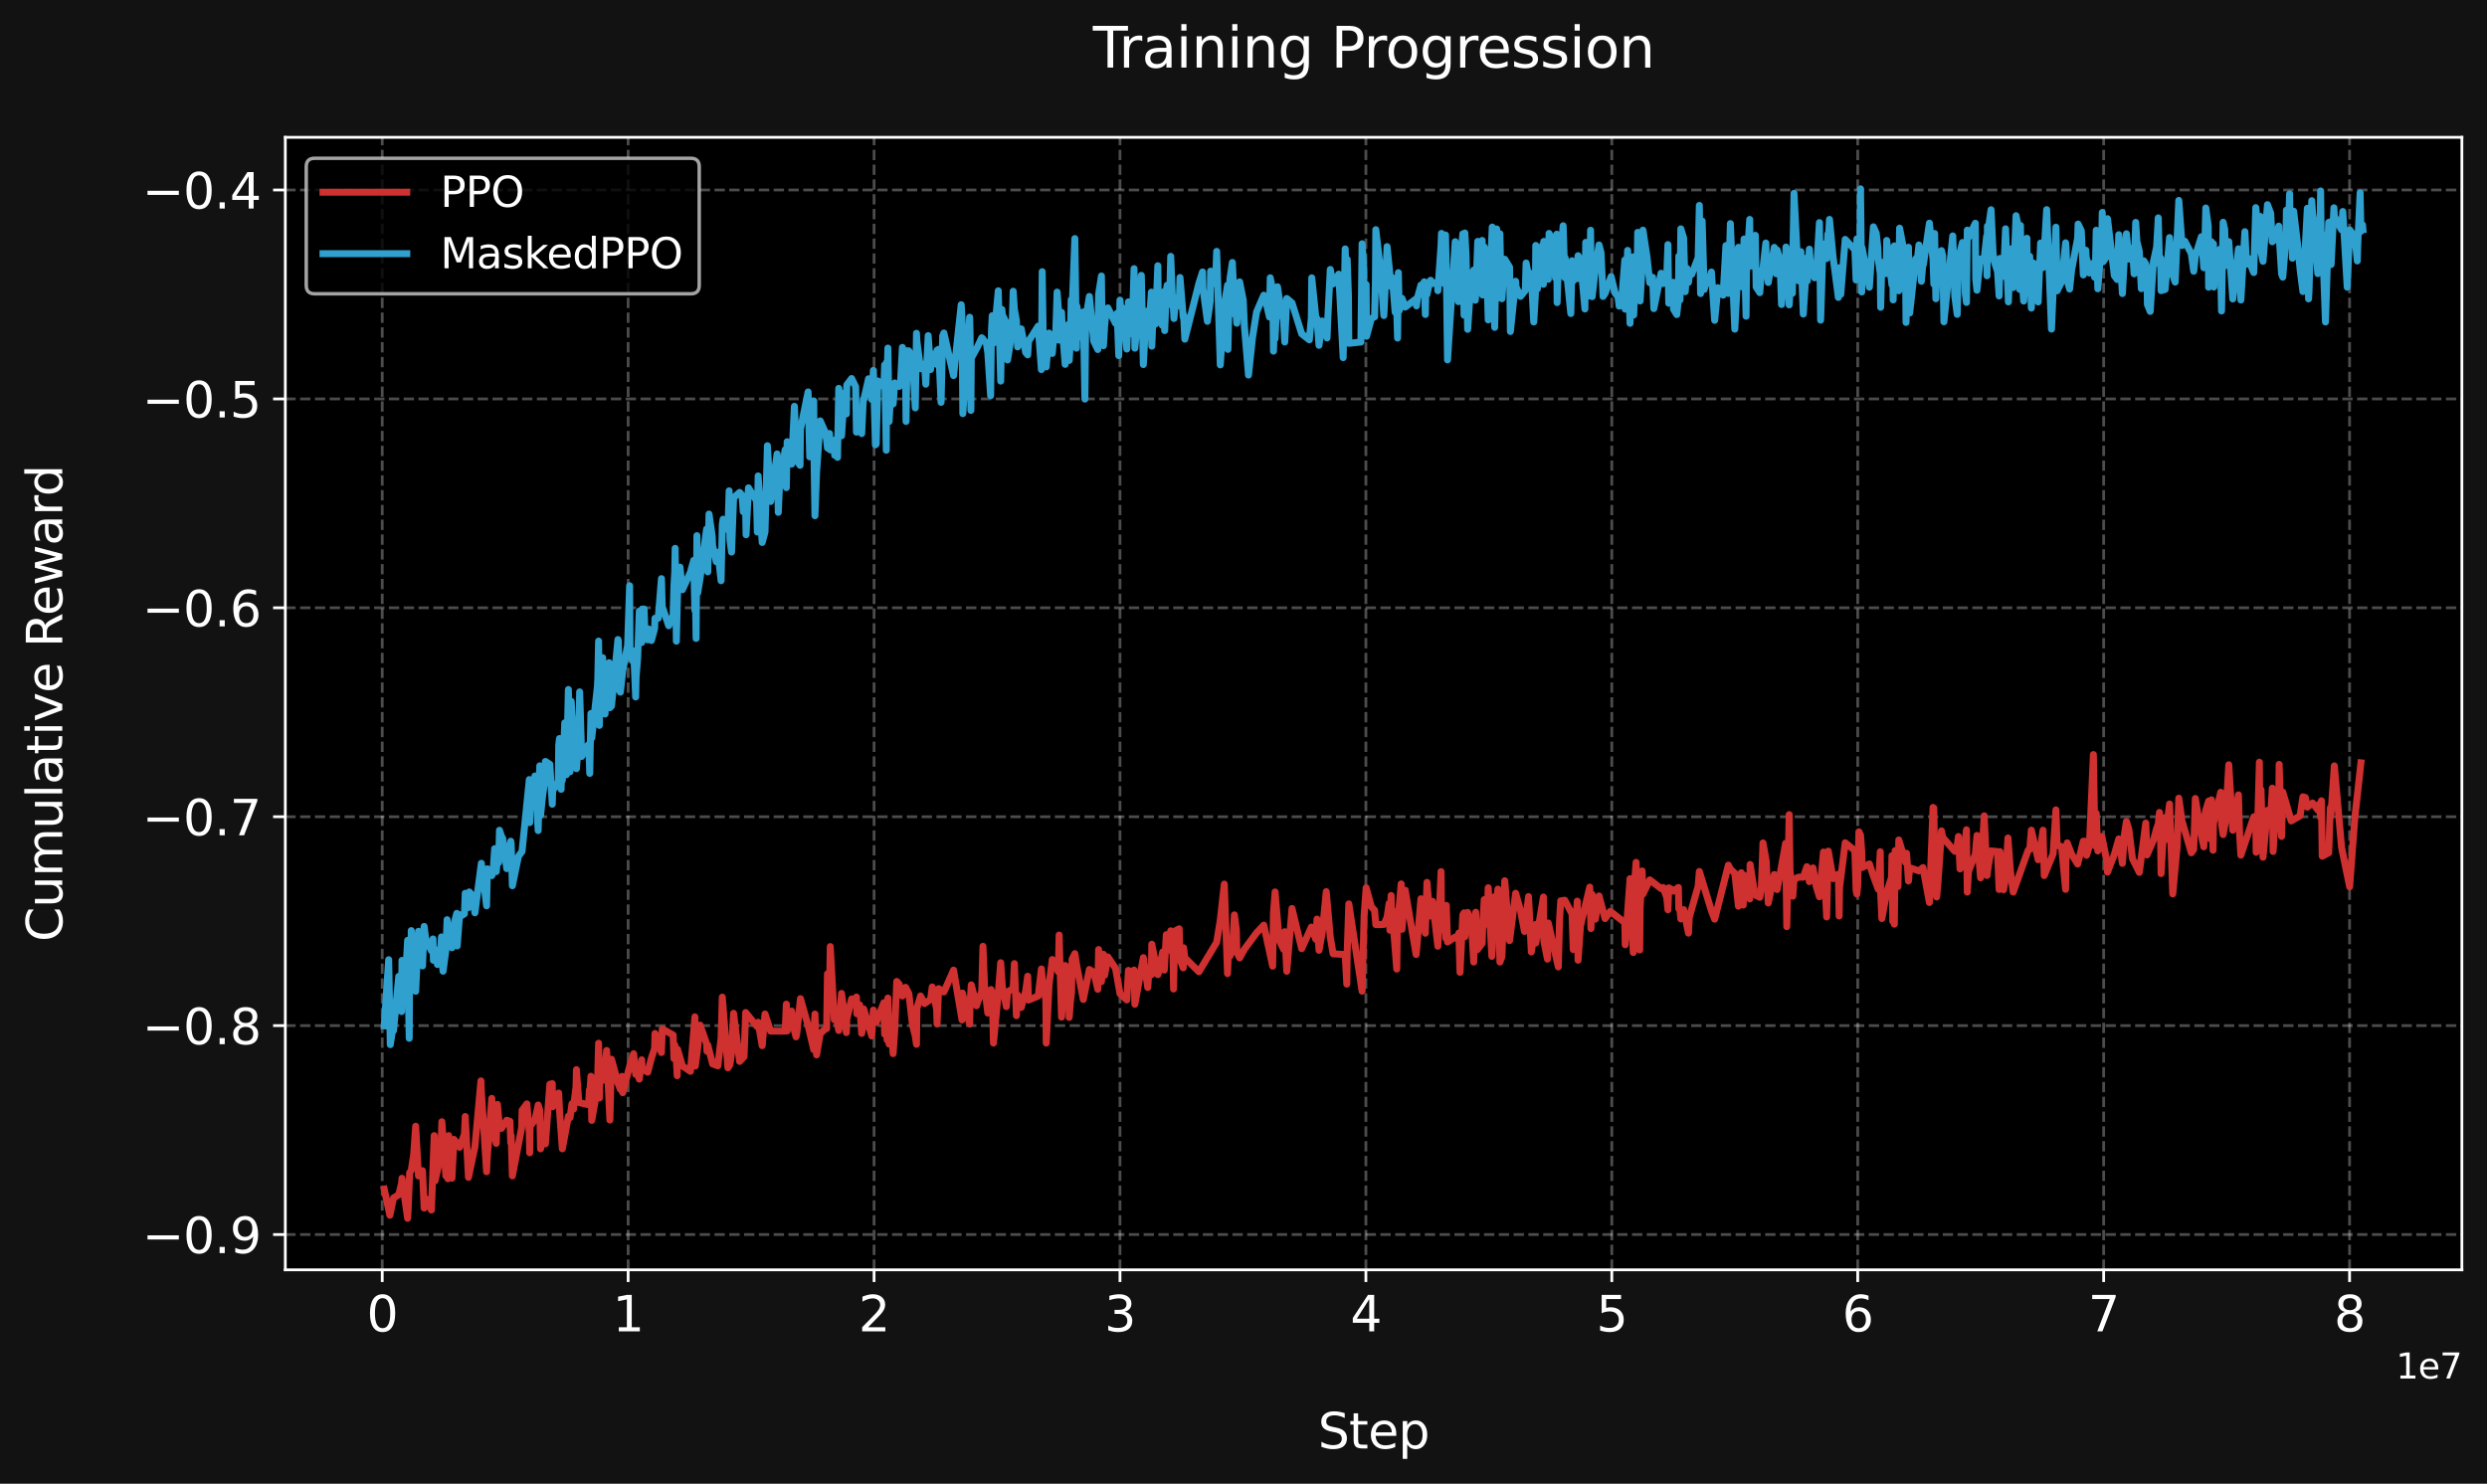 <?xml version="1.0" encoding="utf-8" standalone="no"?>
<!DOCTYPE svg PUBLIC "-//W3C//DTD SVG 1.1//EN"
  "http://www.w3.org/Graphics/SVG/1.1/DTD/svg11.dtd">
<svg xmlns:xlink="http://www.w3.org/1999/xlink" width="712.555pt" height="425.176pt" viewBox="0 0 712.555 425.176" xmlns="http://www.w3.org/2000/svg" version="1.1">
 <defs>
  <style type="text/css">*{stroke-linejoin: round; stroke-linecap: butt}</style>
 </defs>
 <g id="figure_1">
  <g id="patch_1">
   <path d="M 0 425.176 
L 712.555 425.176 
L 712.555 0 
L 0 0 
z
" style="fill: #121212"/>
  </g>
  <g id="axes_1">
   <g id="patch_2">
    <path d="M 81.745 363.877 
L 705.355 363.877 
L 705.355 39.358 
L 81.745 39.358 
z
"/>
   </g>
   <g id="matplotlib.axis_1">
    <g id="xtick_1">
     <g id="line2d_1">
      <path d="M 109.514 363.877 
L 109.514 39.358 
" clip-path="url(#p733b1da262)" style="fill: none; stroke-dasharray: 2.96,1.28; stroke-dashoffset: 0; stroke: #ffffff; stroke-opacity: 0.3; stroke-width: 0.8"/>
     </g>
     <g id="line2d_2">
      <defs>
       <path id="m0c2c83a81d" d="M 0 0 
L 0 3.5 
" style="stroke: #ffffff; stroke-width: 0.8"/>
      </defs>
      <g>
       <use xlink:href="#m0c2c83a81d" x="109.514" y="363.877" style="fill: #ffffff; stroke: #ffffff; stroke-width: 0.8"/>
      </g>
     </g>
     <g id="text_1">
      <!-- 0 -->
      <g style="fill: #ffffff" transform="translate(105.06 381.515) scale(0.14 -0.14)">
       <defs>
        <path id="DejaVuSans-30" d="M 2034 4250 
Q 1547 4250 1301 3770 
Q 1056 3291 1056 2328 
Q 1056 1369 1301 889 
Q 1547 409 2034 409 
Q 2525 409 2770 889 
Q 3016 1369 3016 2328 
Q 3016 3291 2770 3770 
Q 2525 4250 2034 4250 
z
M 2034 4750 
Q 2819 4750 3233 4129 
Q 3647 3509 3647 2328 
Q 3647 1150 3233 529 
Q 2819 -91 2034 -91 
Q 1250 -91 836 529 
Q 422 1150 422 2328 
Q 422 3509 836 4129 
Q 1250 4750 2034 4750 
z
" transform="scale(0.016)"/>
       </defs>
       <use xlink:href="#DejaVuSans-30"/>
      </g>
     </g>
    </g>
    <g id="xtick_2">
     <g id="line2d_3">
      <path d="M 179.972 363.877 
L 179.972 39.358 
" clip-path="url(#p733b1da262)" style="fill: none; stroke-dasharray: 2.96,1.28; stroke-dashoffset: 0; stroke: #ffffff; stroke-opacity: 0.3; stroke-width: 0.8"/>
     </g>
     <g id="line2d_4">
      <g>
       <use xlink:href="#m0c2c83a81d" x="179.972" y="363.877" style="fill: #ffffff; stroke: #ffffff; stroke-width: 0.8"/>
      </g>
     </g>
     <g id="text_2">
      <!-- 1 -->
      <g style="fill: #ffffff" transform="translate(175.518 381.515) scale(0.14 -0.14)">
       <defs>
        <path id="DejaVuSans-31" d="M 794 531 
L 1825 531 
L 1825 4091 
L 703 3866 
L 703 4441 
L 1819 4666 
L 2450 4666 
L 2450 531 
L 3481 531 
L 3481 0 
L 794 0 
L 794 531 
z
" transform="scale(0.016)"/>
       </defs>
       <use xlink:href="#DejaVuSans-31"/>
      </g>
     </g>
    </g>
    <g id="xtick_3">
     <g id="line2d_5">
      <path d="M 250.43 363.877 
L 250.43 39.358 
" clip-path="url(#p733b1da262)" style="fill: none; stroke-dasharray: 2.96,1.28; stroke-dashoffset: 0; stroke: #ffffff; stroke-opacity: 0.3; stroke-width: 0.8"/>
     </g>
     <g id="line2d_6">
      <g>
       <use xlink:href="#m0c2c83a81d" x="250.43" y="363.877" style="fill: #ffffff; stroke: #ffffff; stroke-width: 0.8"/>
      </g>
     </g>
     <g id="text_3">
      <!-- 2 -->
      <g style="fill: #ffffff" transform="translate(245.976 381.515) scale(0.14 -0.14)">
       <defs>
        <path id="DejaVuSans-32" d="M 1228 531 
L 3431 531 
L 3431 0 
L 469 0 
L 469 531 
Q 828 903 1448 1529 
Q 2069 2156 2228 2338 
Q 2531 2678 2651 2914 
Q 2772 3150 2772 3378 
Q 2772 3750 2511 3984 
Q 2250 4219 1831 4219 
Q 1534 4219 1204 4116 
Q 875 4013 500 3803 
L 500 4441 
Q 881 4594 1212 4672 
Q 1544 4750 1819 4750 
Q 2544 4750 2975 4387 
Q 3406 4025 3406 3419 
Q 3406 3131 3298 2873 
Q 3191 2616 2906 2266 
Q 2828 2175 2409 1742 
Q 1991 1309 1228 531 
z
" transform="scale(0.016)"/>
       </defs>
       <use xlink:href="#DejaVuSans-32"/>
      </g>
     </g>
    </g>
    <g id="xtick_4">
     <g id="line2d_7">
      <path d="M 320.888 363.877 
L 320.888 39.358 
" clip-path="url(#p733b1da262)" style="fill: none; stroke-dasharray: 2.96,1.28; stroke-dashoffset: 0; stroke: #ffffff; stroke-opacity: 0.3; stroke-width: 0.8"/>
     </g>
     <g id="line2d_8">
      <g>
       <use xlink:href="#m0c2c83a81d" x="320.888" y="363.877" style="fill: #ffffff; stroke: #ffffff; stroke-width: 0.8"/>
      </g>
     </g>
     <g id="text_4">
      <!-- 3 -->
      <g style="fill: #ffffff" transform="translate(316.434 381.515) scale(0.14 -0.14)">
       <defs>
        <path id="DejaVuSans-33" d="M 2597 2516 
Q 3050 2419 3304 2112 
Q 3559 1806 3559 1356 
Q 3559 666 3084 287 
Q 2609 -91 1734 -91 
Q 1441 -91 1130 -33 
Q 819 25 488 141 
L 488 750 
Q 750 597 1062 519 
Q 1375 441 1716 441 
Q 2309 441 2620 675 
Q 2931 909 2931 1356 
Q 2931 1769 2642 2001 
Q 2353 2234 1838 2234 
L 1294 2234 
L 1294 2753 
L 1863 2753 
Q 2328 2753 2575 2939 
Q 2822 3125 2822 3475 
Q 2822 3834 2567 4026 
Q 2313 4219 1838 4219 
Q 1578 4219 1281 4162 
Q 984 4106 628 3988 
L 628 4550 
Q 988 4650 1302 4700 
Q 1616 4750 1894 4750 
Q 2613 4750 3031 4423 
Q 3450 4097 3450 3541 
Q 3450 3153 3228 2886 
Q 3006 2619 2597 2516 
z
" transform="scale(0.016)"/>
       </defs>
       <use xlink:href="#DejaVuSans-33"/>
      </g>
     </g>
    </g>
    <g id="xtick_5">
     <g id="line2d_9">
      <path d="M 391.346 363.877 
L 391.346 39.358 
" clip-path="url(#p733b1da262)" style="fill: none; stroke-dasharray: 2.96,1.28; stroke-dashoffset: 0; stroke: #ffffff; stroke-opacity: 0.3; stroke-width: 0.8"/>
     </g>
     <g id="line2d_10">
      <g>
       <use xlink:href="#m0c2c83a81d" x="391.346" y="363.877" style="fill: #ffffff; stroke: #ffffff; stroke-width: 0.8"/>
      </g>
     </g>
     <g id="text_5">
      <!-- 4 -->
      <g style="fill: #ffffff" transform="translate(386.892 381.515) scale(0.14 -0.14)">
       <defs>
        <path id="DejaVuSans-34" d="M 2419 4116 
L 825 1625 
L 2419 1625 
L 2419 4116 
z
M 2253 4666 
L 3047 4666 
L 3047 1625 
L 3713 1625 
L 3713 1100 
L 3047 1100 
L 3047 0 
L 2419 0 
L 2419 1100 
L 313 1100 
L 313 1709 
L 2253 4666 
z
" transform="scale(0.016)"/>
       </defs>
       <use xlink:href="#DejaVuSans-34"/>
      </g>
     </g>
    </g>
    <g id="xtick_6">
     <g id="line2d_11">
      <path d="M 461.804 363.877 
L 461.804 39.358 
" clip-path="url(#p733b1da262)" style="fill: none; stroke-dasharray: 2.96,1.28; stroke-dashoffset: 0; stroke: #ffffff; stroke-opacity: 0.3; stroke-width: 0.8"/>
     </g>
     <g id="line2d_12">
      <g>
       <use xlink:href="#m0c2c83a81d" x="461.804" y="363.877" style="fill: #ffffff; stroke: #ffffff; stroke-width: 0.8"/>
      </g>
     </g>
     <g id="text_6">
      <!-- 5 -->
      <g style="fill: #ffffff" transform="translate(457.35 381.515) scale(0.14 -0.14)">
       <defs>
        <path id="DejaVuSans-35" d="M 691 4666 
L 3169 4666 
L 3169 4134 
L 1269 4134 
L 1269 2991 
Q 1406 3038 1543 3061 
Q 1681 3084 1819 3084 
Q 2600 3084 3056 2656 
Q 3513 2228 3513 1497 
Q 3513 744 3044 326 
Q 2575 -91 1722 -91 
Q 1428 -91 1123 -41 
Q 819 9 494 109 
L 494 744 
Q 775 591 1075 516 
Q 1375 441 1709 441 
Q 2250 441 2565 725 
Q 2881 1009 2881 1497 
Q 2881 1984 2565 2268 
Q 2250 2553 1709 2553 
Q 1456 2553 1204 2497 
Q 953 2441 691 2322 
L 691 4666 
z
" transform="scale(0.016)"/>
       </defs>
       <use xlink:href="#DejaVuSans-35"/>
      </g>
     </g>
    </g>
    <g id="xtick_7">
     <g id="line2d_13">
      <path d="M 532.262 363.877 
L 532.262 39.358 
" clip-path="url(#p733b1da262)" style="fill: none; stroke-dasharray: 2.96,1.28; stroke-dashoffset: 0; stroke: #ffffff; stroke-opacity: 0.3; stroke-width: 0.8"/>
     </g>
     <g id="line2d_14">
      <g>
       <use xlink:href="#m0c2c83a81d" x="532.262" y="363.877" style="fill: #ffffff; stroke: #ffffff; stroke-width: 0.8"/>
      </g>
     </g>
     <g id="text_7">
      <!-- 6 -->
      <g style="fill: #ffffff" transform="translate(527.808 381.515) scale(0.14 -0.14)">
       <defs>
        <path id="DejaVuSans-36" d="M 2113 2584 
Q 1688 2584 1439 2293 
Q 1191 2003 1191 1497 
Q 1191 994 1439 701 
Q 1688 409 2113 409 
Q 2538 409 2786 701 
Q 3034 994 3034 1497 
Q 3034 2003 2786 2293 
Q 2538 2584 2113 2584 
z
M 3366 4563 
L 3366 3988 
Q 3128 4100 2886 4159 
Q 2644 4219 2406 4219 
Q 1781 4219 1451 3797 
Q 1122 3375 1075 2522 
Q 1259 2794 1537 2939 
Q 1816 3084 2150 3084 
Q 2853 3084 3261 2657 
Q 3669 2231 3669 1497 
Q 3669 778 3244 343 
Q 2819 -91 2113 -91 
Q 1303 -91 875 529 
Q 447 1150 447 2328 
Q 447 3434 972 4092 
Q 1497 4750 2381 4750 
Q 2619 4750 2861 4703 
Q 3103 4656 3366 4563 
z
" transform="scale(0.016)"/>
       </defs>
       <use xlink:href="#DejaVuSans-36"/>
      </g>
     </g>
    </g>
    <g id="xtick_8">
     <g id="line2d_15">
      <path d="M 602.72 363.877 
L 602.72 39.358 
" clip-path="url(#p733b1da262)" style="fill: none; stroke-dasharray: 2.96,1.28; stroke-dashoffset: 0; stroke: #ffffff; stroke-opacity: 0.3; stroke-width: 0.8"/>
     </g>
     <g id="line2d_16">
      <g>
       <use xlink:href="#m0c2c83a81d" x="602.72" y="363.877" style="fill: #ffffff; stroke: #ffffff; stroke-width: 0.8"/>
      </g>
     </g>
     <g id="text_8">
      <!-- 7 -->
      <g style="fill: #ffffff" transform="translate(598.267 381.515) scale(0.14 -0.14)">
       <defs>
        <path id="DejaVuSans-37" d="M 525 4666 
L 3525 4666 
L 3525 4397 
L 1831 0 
L 1172 0 
L 2766 4134 
L 525 4134 
L 525 4666 
z
" transform="scale(0.016)"/>
       </defs>
       <use xlink:href="#DejaVuSans-37"/>
      </g>
     </g>
    </g>
    <g id="xtick_9">
     <g id="line2d_17">
      <path d="M 673.178 363.877 
L 673.178 39.358 
" clip-path="url(#p733b1da262)" style="fill: none; stroke-dasharray: 2.96,1.28; stroke-dashoffset: 0; stroke: #ffffff; stroke-opacity: 0.3; stroke-width: 0.8"/>
     </g>
     <g id="line2d_18">
      <g>
       <use xlink:href="#m0c2c83a81d" x="673.178" y="363.877" style="fill: #ffffff; stroke: #ffffff; stroke-width: 0.8"/>
      </g>
     </g>
     <g id="text_9">
      <!-- 8 -->
      <g style="fill: #ffffff" transform="translate(668.725 381.515) scale(0.14 -0.14)">
       <defs>
        <path id="DejaVuSans-38" d="M 2034 2216 
Q 1584 2216 1326 1975 
Q 1069 1734 1069 1313 
Q 1069 891 1326 650 
Q 1584 409 2034 409 
Q 2484 409 2743 651 
Q 3003 894 3003 1313 
Q 3003 1734 2745 1975 
Q 2488 2216 2034 2216 
z
M 1403 2484 
Q 997 2584 770 2862 
Q 544 3141 544 3541 
Q 544 4100 942 4425 
Q 1341 4750 2034 4750 
Q 2731 4750 3128 4425 
Q 3525 4100 3525 3541 
Q 3525 3141 3298 2862 
Q 3072 2584 2669 2484 
Q 3125 2378 3379 2068 
Q 3634 1759 3634 1313 
Q 3634 634 3220 271 
Q 2806 -91 2034 -91 
Q 1263 -91 848 271 
Q 434 634 434 1313 
Q 434 1759 690 2068 
Q 947 2378 1403 2484 
z
M 1172 3481 
Q 1172 3119 1398 2916 
Q 1625 2713 2034 2713 
Q 2441 2713 2670 2916 
Q 2900 3119 2900 3481 
Q 2900 3844 2670 4047 
Q 2441 4250 2034 4250 
Q 1625 4250 1398 4047 
Q 1172 3844 1172 3481 
z
" transform="scale(0.016)"/>
       </defs>
       <use xlink:href="#DejaVuSans-38"/>
      </g>
     </g>
    </g>
    <g id="text_10">
     <!-- Step -->
     <g style="fill: #ffffff" transform="translate(377.611 415.065) scale(0.14 -0.14)">
      <defs>
       <path id="DejaVuSans-53" d="M 3425 4513 
L 3425 3897 
Q 3066 4069 2747 4153 
Q 2428 4238 2131 4238 
Q 1616 4238 1336 4038 
Q 1056 3838 1056 3469 
Q 1056 3159 1242 3001 
Q 1428 2844 1947 2747 
L 2328 2669 
Q 3034 2534 3370 2195 
Q 3706 1856 3706 1288 
Q 3706 609 3251 259 
Q 2797 -91 1919 -91 
Q 1588 -91 1214 -16 
Q 841 59 441 206 
L 441 856 
Q 825 641 1194 531 
Q 1563 422 1919 422 
Q 2459 422 2753 634 
Q 3047 847 3047 1241 
Q 3047 1584 2836 1778 
Q 2625 1972 2144 2069 
L 1759 2144 
Q 1053 2284 737 2584 
Q 422 2884 422 3419 
Q 422 4038 858 4394 
Q 1294 4750 2059 4750 
Q 2388 4750 2728 4690 
Q 3069 4631 3425 4513 
z
" transform="scale(0.016)"/>
       <path id="DejaVuSans-74" d="M 1172 4494 
L 1172 3500 
L 2356 3500 
L 2356 3053 
L 1172 3053 
L 1172 1153 
Q 1172 725 1289 603 
Q 1406 481 1766 481 
L 2356 481 
L 2356 0 
L 1766 0 
Q 1100 0 847 248 
Q 594 497 594 1153 
L 594 3053 
L 172 3053 
L 172 3500 
L 594 3500 
L 594 4494 
L 1172 4494 
z
" transform="scale(0.016)"/>
       <path id="DejaVuSans-65" d="M 3597 1894 
L 3597 1613 
L 953 1613 
Q 991 1019 1311 708 
Q 1631 397 2203 397 
Q 2534 397 2845 478 
Q 3156 559 3463 722 
L 3463 178 
Q 3153 47 2828 -22 
Q 2503 -91 2169 -91 
Q 1331 -91 842 396 
Q 353 884 353 1716 
Q 353 2575 817 3079 
Q 1281 3584 2069 3584 
Q 2775 3584 3186 3129 
Q 3597 2675 3597 1894 
z
M 3022 2063 
Q 3016 2534 2758 2815 
Q 2500 3097 2075 3097 
Q 1594 3097 1305 2825 
Q 1016 2553 972 2059 
L 3022 2063 
z
" transform="scale(0.016)"/>
       <path id="DejaVuSans-70" d="M 1159 525 
L 1159 -1331 
L 581 -1331 
L 581 3500 
L 1159 3500 
L 1159 2969 
Q 1341 3281 1617 3432 
Q 1894 3584 2278 3584 
Q 2916 3584 3314 3078 
Q 3713 2572 3713 1747 
Q 3713 922 3314 415 
Q 2916 -91 2278 -91 
Q 1894 -91 1617 61 
Q 1341 213 1159 525 
z
M 3116 1747 
Q 3116 2381 2855 2742 
Q 2594 3103 2138 3103 
Q 1681 3103 1420 2742 
Q 1159 2381 1159 1747 
Q 1159 1113 1420 752 
Q 1681 391 2138 391 
Q 2594 391 2855 752 
Q 3116 1113 3116 1747 
z
" transform="scale(0.016)"/>
      </defs>
      <use xlink:href="#DejaVuSans-53"/>
      <use xlink:href="#DejaVuSans-74" transform="translate(63.477 0)"/>
      <use xlink:href="#DejaVuSans-65" transform="translate(102.686 0)"/>
      <use xlink:href="#DejaVuSans-70" transform="translate(164.209 0)"/>
     </g>
    </g>
    <g id="text_11">
     <!-- 1e7 -->
     <g style="fill: #ffffff" transform="translate(686.477 395.025) scale(0.1 -0.1)">
      <use xlink:href="#DejaVuSans-31"/>
      <use xlink:href="#DejaVuSans-65" transform="translate(63.623 0)"/>
      <use xlink:href="#DejaVuSans-37" transform="translate(125.146 0)"/>
     </g>
    </g>
   </g>
   <g id="matplotlib.axis_2">
    <g id="ytick_1">
     <g id="line2d_19">
      <path d="M 81.745 353.769 
L 705.355 353.769 
" clip-path="url(#p733b1da262)" style="fill: none; stroke-dasharray: 2.96,1.28; stroke-dashoffset: 0; stroke: #ffffff; stroke-opacity: 0.3; stroke-width: 0.8"/>
     </g>
     <g id="line2d_20">
      <defs>
       <path id="mef07807193" d="M 0 0 
L -3.5 0 
" style="stroke: #ffffff; stroke-width: 0.8"/>
      </defs>
      <g>
       <use xlink:href="#mef07807193" x="81.745" y="353.769" style="fill: #ffffff; stroke: #ffffff; stroke-width: 0.8"/>
      </g>
     </g>
     <g id="text_12">
      <!-- −0.9 -->
      <g style="fill: #ffffff" transform="translate(40.749 359.088) scale(0.14 -0.14)">
       <defs>
        <path id="DejaVuSans-2212" d="M 678 2272 
L 4684 2272 
L 4684 1741 
L 678 1741 
L 678 2272 
z
" transform="scale(0.016)"/>
        <path id="DejaVuSans-2e" d="M 684 794 
L 1344 794 
L 1344 0 
L 684 0 
L 684 794 
z
" transform="scale(0.016)"/>
        <path id="DejaVuSans-39" d="M 703 97 
L 703 672 
Q 941 559 1184 500 
Q 1428 441 1663 441 
Q 2288 441 2617 861 
Q 2947 1281 2994 2138 
Q 2813 1869 2534 1725 
Q 2256 1581 1919 1581 
Q 1219 1581 811 2004 
Q 403 2428 403 3163 
Q 403 3881 828 4315 
Q 1253 4750 1959 4750 
Q 2769 4750 3195 4129 
Q 3622 3509 3622 2328 
Q 3622 1225 3098 567 
Q 2575 -91 1691 -91 
Q 1453 -91 1209 -44 
Q 966 3 703 97 
z
M 1959 2075 
Q 2384 2075 2632 2365 
Q 2881 2656 2881 3163 
Q 2881 3666 2632 3958 
Q 2384 4250 1959 4250 
Q 1534 4250 1286 3958 
Q 1038 3666 1038 3163 
Q 1038 2656 1286 2365 
Q 1534 2075 1959 2075 
z
" transform="scale(0.016)"/>
       </defs>
       <use xlink:href="#DejaVuSans-2212"/>
       <use xlink:href="#DejaVuSans-30" transform="translate(83.789 0)"/>
       <use xlink:href="#DejaVuSans-2e" transform="translate(147.412 0)"/>
       <use xlink:href="#DejaVuSans-39" transform="translate(179.199 0)"/>
      </g>
     </g>
    </g>
    <g id="ytick_2">
     <g id="line2d_21">
      <path d="M 81.745 293.903 
L 705.355 293.903 
" clip-path="url(#p733b1da262)" style="fill: none; stroke-dasharray: 2.96,1.28; stroke-dashoffset: 0; stroke: #ffffff; stroke-opacity: 0.3; stroke-width: 0.8"/>
     </g>
     <g id="line2d_22">
      <g>
       <use xlink:href="#mef07807193" x="81.745" y="293.903" style="fill: #ffffff; stroke: #ffffff; stroke-width: 0.8"/>
      </g>
     </g>
     <g id="text_13">
      <!-- −0.8 -->
      <g style="fill: #ffffff" transform="translate(40.749 299.222) scale(0.14 -0.14)">
       <use xlink:href="#DejaVuSans-2212"/>
       <use xlink:href="#DejaVuSans-30" transform="translate(83.789 0)"/>
       <use xlink:href="#DejaVuSans-2e" transform="translate(147.412 0)"/>
       <use xlink:href="#DejaVuSans-38" transform="translate(179.199 0)"/>
      </g>
     </g>
    </g>
    <g id="ytick_3">
     <g id="line2d_23">
      <path d="M 81.745 234.037 
L 705.355 234.037 
" clip-path="url(#p733b1da262)" style="fill: none; stroke-dasharray: 2.96,1.28; stroke-dashoffset: 0; stroke: #ffffff; stroke-opacity: 0.3; stroke-width: 0.8"/>
     </g>
     <g id="line2d_24">
      <g>
       <use xlink:href="#mef07807193" x="81.745" y="234.037" style="fill: #ffffff; stroke: #ffffff; stroke-width: 0.8"/>
      </g>
     </g>
     <g id="text_14">
      <!-- −0.7 -->
      <g style="fill: #ffffff" transform="translate(40.749 239.356) scale(0.14 -0.14)">
       <use xlink:href="#DejaVuSans-2212"/>
       <use xlink:href="#DejaVuSans-30" transform="translate(83.789 0)"/>
       <use xlink:href="#DejaVuSans-2e" transform="translate(147.412 0)"/>
       <use xlink:href="#DejaVuSans-37" transform="translate(179.199 0)"/>
      </g>
     </g>
    </g>
    <g id="ytick_4">
     <g id="line2d_25">
      <path d="M 81.745 174.171 
L 705.355 174.171 
" clip-path="url(#p733b1da262)" style="fill: none; stroke-dasharray: 2.96,1.28; stroke-dashoffset: 0; stroke: #ffffff; stroke-opacity: 0.3; stroke-width: 0.8"/>
     </g>
     <g id="line2d_26">
      <g>
       <use xlink:href="#mef07807193" x="81.745" y="174.171" style="fill: #ffffff; stroke: #ffffff; stroke-width: 0.8"/>
      </g>
     </g>
     <g id="text_15">
      <!-- −0.6 -->
      <g style="fill: #ffffff" transform="translate(40.749 179.49) scale(0.14 -0.14)">
       <use xlink:href="#DejaVuSans-2212"/>
       <use xlink:href="#DejaVuSans-30" transform="translate(83.789 0)"/>
       <use xlink:href="#DejaVuSans-2e" transform="translate(147.412 0)"/>
       <use xlink:href="#DejaVuSans-36" transform="translate(179.199 0)"/>
      </g>
     </g>
    </g>
    <g id="ytick_5">
     <g id="line2d_27">
      <path d="M 81.745 114.305 
L 705.355 114.305 
" clip-path="url(#p733b1da262)" style="fill: none; stroke-dasharray: 2.96,1.28; stroke-dashoffset: 0; stroke: #ffffff; stroke-opacity: 0.3; stroke-width: 0.8"/>
     </g>
     <g id="line2d_28">
      <g>
       <use xlink:href="#mef07807193" x="81.745" y="114.305" style="fill: #ffffff; stroke: #ffffff; stroke-width: 0.8"/>
      </g>
     </g>
     <g id="text_16">
      <!-- −0.5 -->
      <g style="fill: #ffffff" transform="translate(40.749 119.623) scale(0.14 -0.14)">
       <use xlink:href="#DejaVuSans-2212"/>
       <use xlink:href="#DejaVuSans-30" transform="translate(83.789 0)"/>
       <use xlink:href="#DejaVuSans-2e" transform="translate(147.412 0)"/>
       <use xlink:href="#DejaVuSans-35" transform="translate(179.199 0)"/>
      </g>
     </g>
    </g>
    <g id="ytick_6">
     <g id="line2d_29">
      <path d="M 81.745 54.438 
L 705.355 54.438 
" clip-path="url(#p733b1da262)" style="fill: none; stroke-dasharray: 2.96,1.28; stroke-dashoffset: 0; stroke: #ffffff; stroke-opacity: 0.3; stroke-width: 0.8"/>
     </g>
     <g id="line2d_30">
      <g>
       <use xlink:href="#mef07807193" x="81.745" y="54.438" style="fill: #ffffff; stroke: #ffffff; stroke-width: 0.8"/>
      </g>
     </g>
     <g id="text_17">
      <!-- −0.4 -->
      <g style="fill: #ffffff" transform="translate(40.749 59.757) scale(0.14 -0.14)">
       <use xlink:href="#DejaVuSans-2212"/>
       <use xlink:href="#DejaVuSans-30" transform="translate(83.789 0)"/>
       <use xlink:href="#DejaVuSans-2e" transform="translate(147.412 0)"/>
       <use xlink:href="#DejaVuSans-34" transform="translate(179.199 0)"/>
      </g>
     </g>
    </g>
    <g id="text_18">
     <!-- Cumulative Reward -->
     <g style="fill: #ffffff" transform="translate(17.838 269.864) rotate(-90) scale(0.14 -0.14)">
      <defs>
       <path id="DejaVuSans-43" d="M 4122 4306 
L 4122 3641 
Q 3803 3938 3442 4084 
Q 3081 4231 2675 4231 
Q 1875 4231 1450 3742 
Q 1025 3253 1025 2328 
Q 1025 1406 1450 917 
Q 1875 428 2675 428 
Q 3081 428 3442 575 
Q 3803 722 4122 1019 
L 4122 359 
Q 3791 134 3420 21 
Q 3050 -91 2638 -91 
Q 1578 -91 968 557 
Q 359 1206 359 2328 
Q 359 3453 968 4101 
Q 1578 4750 2638 4750 
Q 3056 4750 3426 4639 
Q 3797 4528 4122 4306 
z
" transform="scale(0.016)"/>
       <path id="DejaVuSans-75" d="M 544 1381 
L 544 3500 
L 1119 3500 
L 1119 1403 
Q 1119 906 1312 657 
Q 1506 409 1894 409 
Q 2359 409 2629 706 
Q 2900 1003 2900 1516 
L 2900 3500 
L 3475 3500 
L 3475 0 
L 2900 0 
L 2900 538 
Q 2691 219 2414 64 
Q 2138 -91 1772 -91 
Q 1169 -91 856 284 
Q 544 659 544 1381 
z
M 1991 3584 
L 1991 3584 
z
" transform="scale(0.016)"/>
       <path id="DejaVuSans-6d" d="M 3328 2828 
Q 3544 3216 3844 3400 
Q 4144 3584 4550 3584 
Q 5097 3584 5394 3201 
Q 5691 2819 5691 2113 
L 5691 0 
L 5113 0 
L 5113 2094 
Q 5113 2597 4934 2840 
Q 4756 3084 4391 3084 
Q 3944 3084 3684 2787 
Q 3425 2491 3425 1978 
L 3425 0 
L 2847 0 
L 2847 2094 
Q 2847 2600 2669 2842 
Q 2491 3084 2119 3084 
Q 1678 3084 1418 2786 
Q 1159 2488 1159 1978 
L 1159 0 
L 581 0 
L 581 3500 
L 1159 3500 
L 1159 2956 
Q 1356 3278 1631 3431 
Q 1906 3584 2284 3584 
Q 2666 3584 2933 3390 
Q 3200 3197 3328 2828 
z
" transform="scale(0.016)"/>
       <path id="DejaVuSans-6c" d="M 603 4863 
L 1178 4863 
L 1178 0 
L 603 0 
L 603 4863 
z
" transform="scale(0.016)"/>
       <path id="DejaVuSans-61" d="M 2194 1759 
Q 1497 1759 1228 1600 
Q 959 1441 959 1056 
Q 959 750 1161 570 
Q 1363 391 1709 391 
Q 2188 391 2477 730 
Q 2766 1069 2766 1631 
L 2766 1759 
L 2194 1759 
z
M 3341 1997 
L 3341 0 
L 2766 0 
L 2766 531 
Q 2569 213 2275 61 
Q 1981 -91 1556 -91 
Q 1019 -91 701 211 
Q 384 513 384 1019 
Q 384 1609 779 1909 
Q 1175 2209 1959 2209 
L 2766 2209 
L 2766 2266 
Q 2766 2663 2505 2880 
Q 2244 3097 1772 3097 
Q 1472 3097 1187 3025 
Q 903 2953 641 2809 
L 641 3341 
Q 956 3463 1253 3523 
Q 1550 3584 1831 3584 
Q 2591 3584 2966 3190 
Q 3341 2797 3341 1997 
z
" transform="scale(0.016)"/>
       <path id="DejaVuSans-69" d="M 603 3500 
L 1178 3500 
L 1178 0 
L 603 0 
L 603 3500 
z
M 603 4863 
L 1178 4863 
L 1178 4134 
L 603 4134 
L 603 4863 
z
" transform="scale(0.016)"/>
       <path id="DejaVuSans-76" d="M 191 3500 
L 800 3500 
L 1894 563 
L 2988 3500 
L 3597 3500 
L 2284 0 
L 1503 0 
L 191 3500 
z
" transform="scale(0.016)"/>
       <path id="DejaVuSans-20" transform="scale(0.016)"/>
       <path id="DejaVuSans-52" d="M 2841 2188 
Q 3044 2119 3236 1894 
Q 3428 1669 3622 1275 
L 4263 0 
L 3584 0 
L 2988 1197 
Q 2756 1666 2539 1819 
Q 2322 1972 1947 1972 
L 1259 1972 
L 1259 0 
L 628 0 
L 628 4666 
L 2053 4666 
Q 2853 4666 3247 4331 
Q 3641 3997 3641 3322 
Q 3641 2881 3436 2590 
Q 3231 2300 2841 2188 
z
M 1259 4147 
L 1259 2491 
L 2053 2491 
Q 2509 2491 2742 2702 
Q 2975 2913 2975 3322 
Q 2975 3731 2742 3939 
Q 2509 4147 2053 4147 
L 1259 4147 
z
" transform="scale(0.016)"/>
       <path id="DejaVuSans-77" d="M 269 3500 
L 844 3500 
L 1563 769 
L 2278 3500 
L 2956 3500 
L 3675 769 
L 4391 3500 
L 4966 3500 
L 4050 0 
L 3372 0 
L 2619 2869 
L 1863 0 
L 1184 0 
L 269 3500 
z
" transform="scale(0.016)"/>
       <path id="DejaVuSans-72" d="M 2631 2963 
Q 2534 3019 2420 3045 
Q 2306 3072 2169 3072 
Q 1681 3072 1420 2755 
Q 1159 2438 1159 1844 
L 1159 0 
L 581 0 
L 581 3500 
L 1159 3500 
L 1159 2956 
Q 1341 3275 1631 3429 
Q 1922 3584 2338 3584 
Q 2397 3584 2469 3576 
Q 2541 3569 2628 3553 
L 2631 2963 
z
" transform="scale(0.016)"/>
       <path id="DejaVuSans-64" d="M 2906 2969 
L 2906 4863 
L 3481 4863 
L 3481 0 
L 2906 0 
L 2906 525 
Q 2725 213 2448 61 
Q 2172 -91 1784 -91 
Q 1150 -91 751 415 
Q 353 922 353 1747 
Q 353 2572 751 3078 
Q 1150 3584 1784 3584 
Q 2172 3584 2448 3432 
Q 2725 3281 2906 2969 
z
M 947 1747 
Q 947 1113 1208 752 
Q 1469 391 1925 391 
Q 2381 391 2643 752 
Q 2906 1113 2906 1747 
Q 2906 2381 2643 2742 
Q 2381 3103 1925 3103 
Q 1469 3103 1208 2742 
Q 947 2381 947 1747 
z
" transform="scale(0.016)"/>
      </defs>
      <use xlink:href="#DejaVuSans-43"/>
      <use xlink:href="#DejaVuSans-75" transform="translate(69.824 0)"/>
      <use xlink:href="#DejaVuSans-6d" transform="translate(133.203 0)"/>
      <use xlink:href="#DejaVuSans-75" transform="translate(230.615 0)"/>
      <use xlink:href="#DejaVuSans-6c" transform="translate(293.994 0)"/>
      <use xlink:href="#DejaVuSans-61" transform="translate(321.777 0)"/>
      <use xlink:href="#DejaVuSans-74" transform="translate(383.057 0)"/>
      <use xlink:href="#DejaVuSans-69" transform="translate(422.266 0)"/>
      <use xlink:href="#DejaVuSans-76" transform="translate(450.049 0)"/>
      <use xlink:href="#DejaVuSans-65" transform="translate(509.229 0)"/>
      <use xlink:href="#DejaVuSans-20" transform="translate(570.752 0)"/>
      <use xlink:href="#DejaVuSans-52" transform="translate(602.539 0)"/>
      <use xlink:href="#DejaVuSans-65" transform="translate(667.521 0)"/>
      <use xlink:href="#DejaVuSans-77" transform="translate(729.045 0)"/>
      <use xlink:href="#DejaVuSans-61" transform="translate(810.832 0)"/>
      <use xlink:href="#DejaVuSans-72" transform="translate(872.111 0)"/>
      <use xlink:href="#DejaVuSans-64" transform="translate(911.475 0)"/>
     </g>
    </g>
   </g>
   <g id="line2d_31">
    <path d="M 110.091 340.776 
L 111.707 348.236 
L 112.746 343.285 
L 114.247 342.365 
L 115.055 339.064 
L 115.171 337.643 
L 116.787 349.127 
L 116.902 347.324 
L 117.364 336.066 
L 117.826 335.382 
L 118.518 330.882 
L 119.095 322.723 
L 119.903 336.977 
L 121.058 335.481 
L 121.52 346.177 
L 121.981 343.473 
L 123.598 346.75 
L 124.406 325.418 
L 124.636 338.39 
L 126.253 331.416 
L 126.599 321.436 
L 127.753 336.989 
L 128.1 329.488 
L 128.33 337.776 
L 128.561 325.415 
L 129.485 337.632 
L 130.062 326.488 
L 131.678 328.769 
L 133.063 325.002 
L 133.294 319.947 
L 134.218 337.379 
L 136.065 328.648 
L 137.796 309.734 
L 137.912 312.702 
L 139.413 335.773 
L 139.528 332.769 
L 140.913 314.74 
L 141.26 323.621 
L 142.183 327.648 
L 142.529 316.49 
L 143.107 322.942 
L 143.684 323.342 
L 145.185 321.009 
L 146.108 321.333 
L 146.339 327.477 
L 146.454 325.427 
L 146.801 336.952 
L 149.456 323.181 
L 149.571 318.178 
L 150.956 316.321 
L 151.649 324.515 
L 151.764 330.343 
L 151.88 322.744 
L 153.265 320.872 
L 154.189 316.646 
L 154.65 318.153 
L 154.881 329.218 
L 156.036 323.321 
L 156.267 327.795 
L 157.536 310.695 
L 158.229 310.531 
L 158.344 317.156 
L 160.076 313.222 
L 160.307 318.261 
L 161.115 329.201 
L 162.847 319.852 
L 163.308 320.284 
L 163.886 316.276 
L 164.347 317.807 
L 164.463 316.001 
L 165.04 311.47 
L 165.155 306.52 
L 165.848 315.935 
L 168.503 316.549 
L 168.734 314.927 
L 168.849 312.365 
L 168.965 313.591 
L 169.311 308.408 
L 169.542 321.06 
L 171.158 311.846 
L 171.504 298.94 
L 171.735 314.647 
L 171.966 304.145 
L 172.428 308.761 
L 172.659 309.601 
L 173.351 305.053 
L 173.813 301.018 
L 174.737 320.95 
L 175.199 303.54 
L 177.046 310.33 
L 177.738 312.146 
L 178.2 308.438 
L 178.431 313.12 
L 180.509 305.13 
L 181.548 301.969 
L 182.125 307.865 
L 182.24 306.427 
L 183.164 309.226 
L 183.856 303.7 
L 183.972 306.219 
L 185.588 307.248 
L 186.627 303.259 
L 187.55 300.387 
L 187.666 296.145 
L 189.513 301.615 
L 189.744 294.837 
L 192.861 296.587 
L 193.091 303.341 
L 193.322 299.413 
L 193.669 301.249 
L 194.015 308.259 
L 194.13 300.689 
L 195.516 305.463 
L 197.824 307.001 
L 199.094 291.383 
L 199.21 305.496 
L 199.902 300.253 
L 200.595 293.756 
L 202.442 299.076 
L 202.557 301.249 
L 202.788 299.503 
L 204.174 304.879 
L 205.674 305.429 
L 206.598 297.502 
L 206.944 285.741 
L 208.56 306.003 
L 209.137 305.089 
L 209.599 301.653 
L 210.176 290.369 
L 211.908 304.158 
L 213.178 302.8 
L 213.64 290.146 
L 216.987 294.263 
L 217.218 292.936 
L 218.372 299.65 
L 219.181 290.579 
L 220.797 295.489 
L 224.952 295.478 
L 225.299 287.745 
L 225.53 295.442 
L 226.799 289.742 
L 227.608 295.354 
L 228.069 297.122 
L 228.3 296.092 
L 229.339 286.171 
L 231.532 293.922 
L 233.149 300.794 
L 233.264 294.555 
L 233.495 290.585 
L 233.957 302.297 
L 234.996 296.23 
L 236.381 294.893 
L 236.843 294.756 
L 237.074 279.064 
L 237.42 287.42 
L 237.651 285.609 
L 237.882 271.25 
L 239.036 292.179 
L 239.498 291.026 
L 240.306 295.294 
L 241.114 284.673 
L 241.922 290.642 
L 242.499 295.908 
L 242.615 292.053 
L 244 286.253 
L 245.154 286.388 
L 245.385 285.707 
L 245.501 290.513 
L 246.309 287.949 
L 246.886 296.128 
L 247.348 293.647 
L 247.463 289.125 
L 249.772 296.861 
L 250.233 289.443 
L 251.042 292.966 
L 253.235 287.327 
L 253.466 296.37 
L 254.043 295.881 
L 254.158 298.014 
L 254.389 286 
L 254.736 299.187 
L 255.197 291.669 
L 255.89 301.933 
L 256.352 295.34 
L 256.929 281.239 
L 257.622 282.018 
L 258.545 285.412 
L 259.469 282.93 
L 260.392 284.702 
L 261.431 293.66 
L 262.239 296.918 
L 262.585 299.255 
L 262.701 288.951 
L 263.74 285.414 
L 264.894 287.582 
L 266.626 286.379 
L 267.088 282.823 
L 268.357 289.282 
L 268.473 293.427 
L 268.935 283.292 
L 270.435 284.259 
L 273.206 277.997 
L 275.63 292.26 
L 275.745 284.569 
L 277.823 293.435 
L 277.939 287.34 
L 278.285 282.221 
L 279.786 288.209 
L 280.017 287.368 
L 281.286 284.114 
L 281.633 271.174 
L 282.094 282.808 
L 283.018 290.299 
L 283.826 290.004 
L 283.942 283.563 
L 284.288 284.56 
L 284.634 298.902 
L 286.019 284.654 
L 286.712 275.877 
L 287.174 282.674 
L 288.328 288.46 
L 288.674 284.247 
L 290.291 283.259 
L 290.637 276.13 
L 291.214 291.054 
L 291.56 285.124 
L 292.599 288.692 
L 293.869 283.958 
L 294.446 279.738 
L 294.677 286.581 
L 297.448 285.431 
L 298.371 277.656 
L 298.602 280.221 
L 299.641 286.613 
L 299.757 298.913 
L 300.565 282.198 
L 301.488 274.959 
L 302.412 276.528 
L 303.22 278.482 
L 303.451 267.953 
L 304.143 291.463 
L 305.182 276.672 
L 306.106 279.083 
L 306.337 291.544 
L 306.683 287.162 
L 307.029 284.214 
L 307.145 274.946 
L 307.953 273.264 
L 308.53 276.888 
L 310.377 286.41 
L 312.108 277.814 
L 313.378 278.581 
L 314.533 283.499 
L 314.764 272.101 
L 315.572 281.296 
L 316.149 273.456 
L 316.495 279.479 
L 317.419 274.217 
L 319.612 277.496 
L 320.882 284.744 
L 322.844 286.537 
L 323.306 278.074 
L 324.345 278.98 
L 324.922 277.979 
L 325.153 287.78 
L 327.577 274.423 
L 328.847 282.969 
L 329.193 277.867 
L 329.886 279.312 
L 330.001 270.576 
L 331.733 279.289 
L 331.848 279.052 
L 333.118 272.798 
L 333.58 277.983 
L 334.157 267.834 
L 334.388 272.293 
L 335.427 266.729 
L 335.889 272.924 
L 336.004 267.856 
L 336.235 283.402 
L 336.581 266.806 
L 337.851 266.151 
L 338.082 274.859 
L 339.006 277.354 
L 339.121 271.598 
L 339.467 274.464 
L 343.508 278.469 
L 348.587 270.018 
L 349.626 263.665 
L 350.78 253.343 
L 351.704 278.991 
L 352.05 270.061 
L 352.397 273.974 
L 353.089 272.353 
L 353.666 262.163 
L 354.244 266.628 
L 354.359 272.778 
L 355.167 274.503 
L 356.552 271.993 
L 360.015 267.31 
L 362.093 265.105 
L 364.633 276.867 
L 364.864 261.548 
L 365.326 255.596 
L 366.48 269.32 
L 367.75 272.022 
L 368.096 266.99 
L 368.673 278.332 
L 370.174 260.331 
L 372.945 271.848 
L 375.715 265.666 
L 376.985 269.149 
L 377.331 263.366 
L 377.908 272.319 
L 378.832 267.279 
L 379.986 255.505 
L 381.141 268.574 
L 381.949 273.325 
L 385.412 273.525 
L 385.874 282.007 
L 385.989 272.682 
L 386.451 259.01 
L 390.26 284.034 
L 390.838 262.312 
L 391.415 254.398 
L 392.915 259.853 
L 393.839 260.839 
L 394.185 264.956 
L 396.494 264.91 
L 397.418 262.829 
L 397.995 258.886 
L 398.226 266.571 
L 398.572 256.604 
L 398.803 264.742 
L 398.918 261.693 
L 400.188 277.694 
L 400.419 261.023 
L 400.65 262.44 
L 401.458 253.297 
L 401.689 266.301 
L 402.612 255.098 
L 405.729 273.528 
L 405.845 272.517 
L 407.114 257.54 
L 407.23 259.819 
L 408.384 267.428 
L 408.846 252.854 
L 409.654 262.505 
L 410.462 258.291 
L 411.963 271.153 
L 412.886 249.765 
L 413.002 263.565 
L 413.81 266.462 
L 414.156 266.614 
L 414.272 268.916 
L 414.387 259.447 
L 414.733 269.939 
L 416.927 268.501 
L 417.85 269.302 
L 417.966 267.363 
L 418.312 278.631 
L 419.12 262.161 
L 419.466 261.582 
L 419.697 268.446 
L 420.043 264.133 
L 420.505 261.462 
L 421.544 263.973 
L 422.237 275.688 
L 422.814 261.396 
L 423.276 272.138 
L 424.661 270.299 
L 424.776 266.505 
L 425.238 257.789 
L 425.815 258.16 
L 425.931 258.56 
L 426.046 264.849 
L 426.393 254.39 
L 427.431 274.051 
L 427.547 271.894 
L 427.662 263.781 
L 428.24 256.933 
L 428.817 258.695 
L 429.163 254.781 
L 429.74 275.687 
L 430.317 274.109 
L 431.126 252.385 
L 432.511 269.544 
L 434.242 255.968 
L 435.628 260.827 
L 436.782 266.92 
L 437.936 256.925 
L 438.744 272.785 
L 439.899 264.93 
L 440.014 270.247 
L 442.208 257.042 
L 442.323 269.599 
L 443.362 274.848 
L 443.593 264.49 
L 446.479 277.085 
L 446.825 263.76 
L 447.171 258.128 
L 448.326 257.981 
L 450.404 261.881 
L 450.75 272.108 
L 451.558 264.12 
L 451.904 258.222 
L 452.135 275.158 
L 452.828 265.254 
L 455.483 254.219 
L 455.829 266.082 
L 456.176 256.31 
L 457.099 263.385 
L 458.138 256.738 
L 459.87 263.231 
L 461.37 261.17 
L 465.526 264.381 
L 465.642 270.732 
L 467.027 251.783 
L 467.95 272.954 
L 468.066 256.295 
L 468.758 247.113 
L 469.22 264.528 
L 469.682 265.785 
L 469.797 272.235 
L 469.913 260.146 
L 470.49 249.586 
L 470.721 256.219 
L 472.683 252.133 
L 475.916 254.624 
L 476.493 254.326 
L 477.532 257.153 
L 477.878 260.695 
L 478.109 254.414 
L 478.917 254.821 
L 479.494 255.352 
L 480.879 254.305 
L 480.995 260.411 
L 481.341 260.862 
L 481.572 263.322 
L 482.38 260.662 
L 483.765 267.397 
L 483.996 262.854 
L 486.536 253.964 
L 486.882 249.727 
L 490.345 261.009 
L 491.269 263.397 
L 495.194 247.911 
L 495.771 249.064 
L 497.041 250.231 
L 498.08 259.679 
L 498.888 250.08 
L 499.119 256.97 
L 499.465 259.364 
L 499.696 250.806 
L 500.389 256.334 
L 501.312 257.612 
L 501.428 247.712 
L 502.582 255.096 
L 503.044 256.564 
L 504.198 257.129 
L 504.66 254.003 
L 505.122 241.544 
L 506.045 246.769 
L 506.622 258.755 
L 508.354 250.592 
L 509.162 254.903 
L 509.97 250.777 
L 511.586 241.686 
L 511.817 256.649 
L 511.932 265.534 
L 512.625 233.436 
L 512.856 249.399 
L 513.664 256.815 
L 514.01 252.019 
L 515.28 251.358 
L 516.665 251.35 
L 517.704 248.349 
L 518.397 252.656 
L 518.743 250.962 
L 519.436 248.705 
L 520.359 253.96 
L 521.283 256.974 
L 522.437 244.161 
L 523.361 262.768 
L 523.823 243.899 
L 525.208 251.773 
L 526.709 250.496 
L 526.939 262.494 
L 527.055 254.449 
L 528.671 241.501 
L 531.442 243.744 
L 531.788 255.124 
L 532.019 256.202 
L 532.25 253.887 
L 532.596 238.361 
L 533.058 239.287 
L 533.404 243.856 
L 533.519 248.597 
L 535.597 247.566 
L 536.752 251.068 
L 538.137 254.814 
L 538.714 244.067 
L 538.83 256.055 
L 539.176 263.211 
L 540.561 255.632 
L 541.946 251.444 
L 542.062 245.206 
L 542.293 263.988 
L 542.408 263.682 
L 542.754 264.821 
L 542.985 243.749 
L 543.793 254.052 
L 544.024 240.694 
L 545.987 247.177 
L 546.218 244.495 
L 546.333 245.562 
L 546.795 252.451 
L 547.141 248.652 
L 549.796 249.559 
L 550.951 248.613 
L 552.798 258.624 
L 553.837 231.376 
L 554.067 231.554 
L 554.298 246.246 
L 554.876 257.04 
L 555.222 253.443 
L 556.261 238.094 
L 556.607 239.943 
L 560.07 243.952 
L 560.763 242.268 
L 561.109 239.715 
L 561.571 249.003 
L 562.264 248.048 
L 563.418 237.779 
L 563.649 255.636 
L 563.995 249.717 
L 565.958 244.76 
L 566.419 239.397 
L 567.458 251.557 
L 568.497 233.786 
L 569.305 250.878 
L 569.767 247.548 
L 570.46 243.827 
L 572.307 244.031 
L 572.768 254.897 
L 572.999 244.034 
L 574.038 254.959 
L 574.616 251.653 
L 575.308 240.127 
L 576.001 249.519 
L 576.809 255.634 
L 581.08 243.651 
L 581.542 243.432 
L 582.004 237.895 
L 583.966 246.372 
L 584.659 242.816 
L 585.351 237.9 
L 585.698 250.9 
L 588.237 244.704 
L 589.045 232.075 
L 589.392 242.302 
L 590.661 242.574 
L 591.816 254.853 
L 591.931 246.547 
L 592.278 241.529 
L 593.547 244.808 
L 595.279 247.602 
L 596.895 241.051 
L 597.588 241.102 
L 597.819 245.099 
L 598.627 242.474 
L 599.781 216.227 
L 600.127 236.198 
L 600.474 242.562 
L 600.589 233.089 
L 601.051 243.834 
L 602.205 239.671 
L 603.706 247.195 
L 603.821 249.91 
L 605.784 244.846 
L 607.054 240.396 
L 608.093 247.409 
L 608.67 239.08 
L 609.247 235.379 
L 609.94 237.62 
L 610.979 246.075 
L 612.941 249.985 
L 614.788 235.855 
L 615.134 244.993 
L 616.981 240.787 
L 617.905 237.371 
L 618.367 236.128 
L 618.713 232.807 
L 619.059 241.783 
L 619.175 250.342 
L 620.098 234.331 
L 620.329 240.647 
L 621.599 230.395 
L 622.522 256.158 
L 623.792 242.474 
L 624.254 228.727 
L 625.178 235.262 
L 627.833 244.372 
L 628.525 243.448 
L 628.987 228.81 
L 630.719 239.371 
L 631.411 242.658 
L 631.758 233.427 
L 631.988 232.186 
L 632.796 229.546 
L 633.143 240.339 
L 633.605 229.188 
L 634.066 243.634 
L 634.182 235.975 
L 636.26 227.024 
L 636.491 236.137 
L 636.952 239.146 
L 637.645 235.307 
L 638.568 219.143 
L 639.723 237.912 
L 641.339 227.775 
L 641.685 239.308 
L 642.032 245.061 
L 645.726 234.081 
L 646.303 233.883 
L 646.418 244.233 
L 646.88 234.835 
L 647.342 218.416 
L 647.457 237.068 
L 647.803 226.307 
L 648.381 245.649 
L 649.65 232.193 
L 650.574 233.827 
L 651.036 225.854 
L 651.267 244.003 
L 651.959 232.669 
L 652.883 231.365 
L 652.998 219.039 
L 653.691 239.676 
L 654.037 226.969 
L 656.461 235.236 
L 659.001 233.788 
L 659.809 228.337 
L 660.502 228.522 
L 661.079 231.292 
L 662.58 230.1 
L 664.196 232.23 
L 664.542 230.393 
L 664.888 234.28 
L 665.119 229.464 
L 665.35 245.349 
L 667.197 244.383 
L 667.659 231.509 
L 667.774 233.846 
L 667.89 232.711 
L 668.813 219.474 
L 670.891 242.839 
L 673.2 254.123 
L 674.701 234.208 
L 676.432 218.598 
L 676.432 218.598 
" clip-path="url(#p733b1da262)" style="fill: none; stroke: #cf3030; stroke-width: 2; stroke-linecap: square"/>
   </g>
   <g id="line2d_32">
    <path d="M 110.091 293.958 
L 111.361 275.015 
L 111.823 299.347 
L 112.631 294.202 
L 112.746 295.333 
L 114.247 279.787 
L 115.055 289.879 
L 115.171 275.207 
L 115.286 276.107 
L 115.863 286.11 
L 116.787 269.453 
L 116.902 279.275 
L 117.248 297.534 
L 117.364 278.139 
L 117.71 278.635 
L 117.826 266.671 
L 118.518 278.511 
L 119.095 284.062 
L 119.903 266.871 
L 121.058 276.8 
L 121.52 265.473 
L 121.981 269.083 
L 123.598 272.444 
L 124.059 269.063 
L 124.175 275.187 
L 124.406 272.245 
L 124.636 272.067 
L 125.329 276.385 
L 126.253 271.799 
L 126.483 268.475 
L 126.599 274.972 
L 126.945 278.309 
L 127.753 272.224 
L 128.1 263.547 
L 128.33 270.572 
L 128.561 267.593 
L 129.369 270.019 
L 129.485 271.584 
L 130.062 264.773 
L 130.87 261.732 
L 130.986 271.061 
L 131.678 262.103 
L 131.794 262.63 
L 133.063 261.856 
L 133.294 255.973 
L 134.218 260.071 
L 134.449 255.593 
L 135.488 256.729 
L 136.065 261.569 
L 137.912 247.385 
L 139.413 259.564 
L 139.643 248.963 
L 140.913 250.914 
L 141.26 249.993 
L 141.721 243.19 
L 142.183 249.773 
L 142.529 245.976 
L 142.876 247.174 
L 143.107 237.922 
L 143.684 239.641 
L 143.915 240.961 
L 144.03 240.205 
L 145.185 248.916 
L 145.646 242.418 
L 146.108 243.98 
L 146.339 241.064 
L 146.454 241.838 
L 146.801 253.817 
L 148.532 245.391 
L 149.571 243.975 
L 151.649 223.39 
L 151.764 235.728 
L 151.88 228.642 
L 153.265 222.358 
L 154.189 238.004 
L 154.65 219.452 
L 154.881 233.668 
L 155.459 228.044 
L 156.036 224.141 
L 156.267 218.194 
L 157.536 219.016 
L 158.229 230.455 
L 158.344 226.604 
L 159.961 223.964 
L 160.076 213.507 
L 160.307 211.626 
L 160.769 226.183 
L 160.884 219.764 
L 161.115 223.619 
L 161.808 207.13 
L 162.269 222.008 
L 162.847 197.584 
L 163.308 221.166 
L 163.655 200.971 
L 163.886 204.827 
L 164.347 210.182 
L 164.463 218.084 
L 165.04 215.978 
L 165.155 220.276 
L 165.848 211.639 
L 166.079 198.271 
L 166.656 216.777 
L 168.503 213.479 
L 168.734 214.106 
L 168.965 221.62 
L 169.311 204.469 
L 169.542 211.484 
L 171.158 196.794 
L 171.274 194.609 
L 171.504 183.702 
L 171.735 207.866 
L 171.966 195.264 
L 172.428 197.427 
L 172.659 188.452 
L 173.121 195.958 
L 173.351 204.6 
L 173.813 195.329 
L 174.506 189.903 
L 174.737 202.803 
L 175.199 202.323 
L 177.046 183.265 
L 177.161 183.519 
L 177.507 197.861 
L 177.738 198.341 
L 178.431 192.159 
L 179.816 184.974 
L 180.393 167.842 
L 180.509 188.027 
L 181.432 189.641 
L 181.548 186.537 
L 182.125 199.72 
L 182.24 194.241 
L 182.702 188.408 
L 183.164 175.126 
L 183.856 184.117 
L 183.972 174.533 
L 184.549 174.528 
L 184.78 181.352 
L 185.588 183.362 
L 185.819 180.236 
L 186.627 183.537 
L 187.55 180.143 
L 187.666 177.164 
L 188.589 177.155 
L 189.513 165.81 
L 189.744 173.85 
L 191.591 179.315 
L 192.861 176.287 
L 193.091 167.888 
L 193.322 163.873 
L 193.438 157.134 
L 193.784 183.744 
L 194.13 169.706 
L 194.246 164.784 
L 194.823 162.526 
L 195.516 168.993 
L 197.824 163.95 
L 198.748 160.586 
L 199.094 174.926 
L 199.21 167.914 
L 199.441 182.95 
L 199.671 153.493 
L 199.902 169.9 
L 200.595 165.639 
L 202.442 151.603 
L 202.557 151.636 
L 202.788 163.865 
L 203.135 147.309 
L 204.058 153.691 
L 204.174 156.329 
L 205.212 160.958 
L 205.674 158.233 
L 206.598 166.405 
L 206.944 150.362 
L 207.175 148.781 
L 208.56 151.819 
L 208.907 140.651 
L 209.137 154.682 
L 209.599 158.201 
L 210.176 142.641 
L 211.908 141.105 
L 212.601 141.901 
L 212.947 146.621 
L 213.178 146.514 
L 213.64 146.795 
L 213.755 153.242 
L 214.448 139.799 
L 216.756 143.513 
L 216.987 152.463 
L 217.218 136.388 
L 218.372 155.445 
L 219.181 152.471 
L 219.873 127.721 
L 220.797 143.708 
L 222.644 130.07 
L 222.99 146.824 
L 223.452 136.336 
L 224.144 135.082 
L 224.375 132.476 
L 224.952 128.888 
L 225.299 139.74 
L 225.53 126.583 
L 226.799 133.004 
L 227.608 116.43 
L 228.3 131.964 
L 229.224 133.34 
L 229.339 123.035 
L 231.532 112.307 
L 231.994 130.914 
L 233.149 114.889 
L 233.264 133.191 
L 233.495 147.785 
L 233.957 135.39 
L 234.996 120.607 
L 236.381 123.722 
L 236.843 126.133 
L 237.074 128.358 
L 237.42 128.576 
L 237.651 124.221 
L 237.882 128.927 
L 239.036 127.874 
L 239.151 130.47 
L 239.498 125.914 
L 239.613 129.976 
L 239.959 131.065 
L 240.306 111.286 
L 240.537 112.753 
L 241.114 124.874 
L 241.922 112.624 
L 242.499 118.618 
L 242.615 110.318 
L 244 108.469 
L 245.154 110.819 
L 245.385 123.843 
L 245.501 117.348 
L 246.309 122.729 
L 246.886 124.239 
L 247.348 114.359 
L 247.463 114.581 
L 248.848 108.535 
L 249.772 114.473 
L 250.233 106.136 
L 250.811 127.468 
L 251.042 127.23 
L 251.503 109.151 
L 253.235 110.868 
L 253.466 104.566 
L 253.928 129.026 
L 254.043 103.771 
L 254.158 107.995 
L 254.389 99.744 
L 254.736 120.778 
L 255.197 112.935 
L 255.89 115.757 
L 256.352 109.734 
L 256.929 110.588 
L 257.622 110.74 
L 257.968 110.367 
L 258.545 99.545 
L 258.891 105.292 
L 259.469 108.408 
L 259.584 120.766 
L 259.93 100.499 
L 260.392 100.555 
L 261.431 102.852 
L 262.239 116.889 
L 262.585 95.503 
L 262.701 97.781 
L 263.74 105.664 
L 264.894 104.296 
L 265.24 110.098 
L 265.933 96.17 
L 266.626 105.885 
L 267.088 101.422 
L 268.357 104.402 
L 268.473 100.347 
L 268.935 100.088 
L 269.627 115.299 
L 270.089 96.245 
L 270.435 95.419 
L 273.206 107.627 
L 275.399 87.319 
L 275.63 91.512 
L 275.861 118.536 
L 276.9 102.542 
L 277.823 90.904 
L 277.939 95.985 
L 278.17 117.605 
L 278.285 102.623 
L 280.017 99.495 
L 281.286 96.784 
L 281.633 97.114 
L 282.094 97.834 
L 282.556 98.097 
L 283.018 101.119 
L 283.826 113.383 
L 284.057 94.907 
L 284.288 90.462 
L 284.634 98.354 
L 286.019 83.323 
L 286.712 109.203 
L 287.058 88.684 
L 287.174 90.153 
L 288.328 92.542 
L 288.674 103.153 
L 289.944 95.302 
L 290.291 83.453 
L 290.637 88.678 
L 291.214 91.862 
L 291.56 99.406 
L 292.599 94.233 
L 293.869 101.008 
L 294.446 101.684 
L 294.677 97.813 
L 297.448 93.453 
L 298.371 105.902 
L 298.602 77.85 
L 298.949 99.814 
L 299.641 97.292 
L 299.757 105.138 
L 300.565 95.439 
L 301.488 101.288 
L 301.95 96.139 
L 302.412 97.493 
L 302.873 83.703 
L 303.22 88.331 
L 303.451 97.469 
L 304.143 89.502 
L 304.374 94.367 
L 305.182 104.407 
L 306.106 92.997 
L 306.337 103.288 
L 306.683 97.364 
L 306.914 85.875 
L 307.145 89.521 
L 307.953 68.358 
L 308.414 99.768 
L 308.53 87.729 
L 309.338 92.854 
L 310.261 96.925 
L 310.377 89.384 
L 310.839 114.355 
L 311.07 91.525 
L 312.108 84.946 
L 313.378 97.782 
L 314.533 100.157 
L 314.764 84.362 
L 315.572 79.089 
L 315.687 88.872 
L 316.149 99.073 
L 316.495 93.384 
L 316.957 88.681 
L 317.419 88.236 
L 319.612 92.665 
L 320.074 89.769 
L 320.535 101.905 
L 320.882 86.001 
L 321.574 94.656 
L 321.805 88.332 
L 322.844 100.019 
L 323.306 86.492 
L 324.345 95.664 
L 324.922 76.988 
L 325.153 99.77 
L 327 78.911 
L 327.577 104.462 
L 328.385 89.899 
L 328.847 89.063 
L 329.193 94.06 
L 329.886 83.716 
L 330.001 99.204 
L 330.463 88.176 
L 331.04 92.882 
L 331.733 76.148 
L 331.848 85.609 
L 333.003 93.217 
L 333.118 84.326 
L 333.58 83.531 
L 333.695 94.731 
L 334.157 83.547 
L 334.388 81.737 
L 335.081 87.256 
L 335.427 73.455 
L 335.889 84.848 
L 336.004 84.841 
L 336.351 91.264 
L 336.581 88.165 
L 337.851 87.386 
L 338.082 79.525 
L 339.006 90.921 
L 339.121 90.212 
L 339.467 97.191 
L 343.508 81.145 
L 344.547 77.927 
L 344.662 82.616 
L 345.932 92.082 
L 346.74 86.33 
L 346.855 77.694 
L 348.241 81.398 
L 348.587 72.031 
L 349.626 104.567 
L 350.78 87.389 
L 351.704 81.706 
L 351.819 100.126 
L 352.05 89.13 
L 352.397 79.821 
L 353.089 75.208 
L 353.782 90.073 
L 354.244 90.642 
L 354.359 92.623 
L 355.167 80.77 
L 356.206 86.009 
L 356.552 93.647 
L 357.707 107.479 
L 358.861 96.687 
L 360.015 89.414 
L 362.093 84.581 
L 362.901 87.346 
L 363.709 90.844 
L 363.94 79.6 
L 364.633 82.975 
L 364.864 100.622 
L 365.21 89.437 
L 365.326 97.054 
L 366.018 82.173 
L 366.48 85.324 
L 367.75 91.841 
L 368.096 98.002 
L 368.673 85.531 
L 370.174 86.796 
L 372.945 95.652 
L 375.138 97.382 
L 375.715 91.024 
L 375.831 79.608 
L 376.985 90.854 
L 377.331 91.332 
L 377.908 98.951 
L 378.832 91.985 
L 379.178 95.249 
L 379.986 93.14 
L 380.102 93.878 
L 380.217 96.851 
L 380.448 90.914 
L 381.141 77.208 
L 381.949 81.362 
L 383.565 78.57 
L 384.835 102.479 
L 385.412 71.327 
L 385.874 85.169 
L 385.989 74.339 
L 386.335 84.549 
L 386.451 98.378 
L 389.914 98.014 
L 390.26 69.848 
L 390.722 76.318 
L 390.838 87.884 
L 391.415 81.533 
L 391.53 96.359 
L 392.915 91.259 
L 393.839 90.801 
L 394.07 80.756 
L 394.185 65.815 
L 395.57 77.692 
L 396.494 90.419 
L 397.418 70.669 
L 398.572 82.129 
L 398.803 81.798 
L 398.918 79.57 
L 399.726 89.485 
L 400.188 89.05 
L 400.419 96.882 
L 400.65 78.133 
L 400.881 89.031 
L 401.458 87.255 
L 401.689 85.504 
L 402.612 87.991 
L 405.729 85.651 
L 405.845 87.655 
L 406.075 85.524 
L 407.114 81.687 
L 407.23 82.974 
L 408.038 80.752 
L 408.384 90.118 
L 408.5 83.16 
L 408.846 84.366 
L 409.654 80.58 
L 409.885 80.315 
L 410.462 81.256 
L 411.847 80.819 
L 411.963 83.301 
L 412.886 70.134 
L 413.002 66.882 
L 413.81 81.293 
L 414.156 67.327 
L 414.387 77.675 
L 414.733 103.125 
L 416.927 69.261 
L 417.85 86.447 
L 418.312 76.094 
L 419.12 67.005 
L 419.466 90.318 
L 419.697 66.759 
L 420.043 73.027 
L 420.505 94.375 
L 421.544 78.903 
L 422.237 77.391 
L 422.699 86.032 
L 422.814 84.207 
L 423.391 69.169 
L 423.507 79.084 
L 424.084 78.235 
L 424.661 68.908 
L 424.776 84.546 
L 425.238 70.753 
L 425.815 74.243 
L 425.931 71.647 
L 426.046 79.718 
L 426.393 91.669 
L 427.547 65.072 
L 427.662 71.886 
L 428.24 93.811 
L 428.817 65.608 
L 429.163 85.374 
L 429.509 66.94 
L 429.74 66.966 
L 429.971 78.082 
L 430.317 85.603 
L 431.126 74.281 
L 432.511 76.555 
L 432.742 94.994 
L 434.242 80.594 
L 434.358 82.204 
L 435.628 84.932 
L 437.013 83.247 
L 437.244 75.369 
L 437.936 78.943 
L 438.744 78.366 
L 438.86 81.423 
L 439.437 92.26 
L 439.899 84.512 
L 440.014 70.329 
L 440.476 82.803 
L 441.977 70.199 
L 442.208 81.464 
L 442.323 69.173 
L 443.362 69.684 
L 443.593 80.047 
L 443.824 66.89 
L 444.747 68.722 
L 445.671 79.673 
L 446.017 67.114 
L 446.133 86.716 
L 446.479 76.07 
L 446.71 76.644 
L 446.825 77.897 
L 447.171 72.746 
L 447.864 64.69 
L 448.326 79.572 
L 448.441 73.915 
L 450.057 89.844 
L 450.404 74.713 
L 450.75 80.493 
L 451.558 75.248 
L 451.904 79.861 
L 452.135 73.267 
L 452.828 74.452 
L 454.098 88.536 
L 454.329 69.455 
L 455.137 79.005 
L 455.483 84.803 
L 455.714 65.978 
L 455.829 74.695 
L 456.176 85.009 
L 457.099 76.936 
L 458.138 70.19 
L 458.715 72.398 
L 459.293 84.95 
L 459.87 84.106 
L 461.601 79.255 
L 462.756 84.045 
L 463.564 84.956 
L 463.91 87.72 
L 464.487 87.602 
L 465.526 74.505 
L 465.642 88.598 
L 466.334 71.752 
L 467.027 92.652 
L 467.373 75.654 
L 467.835 78.963 
L 467.95 73.58 
L 468.066 90.281 
L 468.297 85.121 
L 468.758 78.414 
L 469.105 75.113 
L 469.22 66.578 
L 469.682 73.522 
L 469.913 86.255 
L 470.49 76.24 
L 470.721 65.952 
L 471.875 73.562 
L 472.683 81.03 
L 473.491 79.466 
L 473.838 88.438 
L 475.916 78.304 
L 476.493 81.26 
L 477.532 79.235 
L 477.878 70.091 
L 478.109 86.899 
L 479.379 80.891 
L 479.494 88.623 
L 480.418 90.147 
L 480.879 85.799 
L 480.995 73.407 
L 481.341 85.957 
L 481.572 65.578 
L 482.38 68.185 
L 482.842 83.587 
L 483.304 76.89 
L 483.765 80.922 
L 483.996 78.931 
L 484.689 78.623 
L 486.536 73.802 
L 486.882 58.866 
L 487.229 84.123 
L 487.69 63.343 
L 488.268 82.952 
L 489.191 79.684 
L 489.884 79.511 
L 490.345 77.949 
L 491.269 91.787 
L 492.192 82.434 
L 493.693 84.574 
L 494.501 70.369 
L 495.194 84.091 
L 495.771 64.074 
L 497.041 94.31 
L 497.964 76.808 
L 498.08 70.864 
L 498.657 80.596 
L 498.888 74.247 
L 499.119 82.215 
L 499.465 75.618 
L 499.696 68.483 
L 500.273 90.61 
L 500.389 77.966 
L 501.312 62.877 
L 501.428 76.284 
L 501.774 72.848 
L 502.582 76.475 
L 502.928 67.436 
L 503.159 82.245 
L 504.198 83.854 
L 504.66 78.016 
L 505.122 76.83 
L 505.93 69.641 
L 506.045 74.693 
L 506.622 80.953 
L 508.354 70.887 
L 508.469 76.115 
L 508.931 78.454 
L 509.162 71.641 
L 509.97 74.241 
L 510.432 87.256 
L 511.471 74.854 
L 511.586 80.453 
L 511.702 70.79 
L 511.932 81.816 
L 512.394 75.667 
L 512.625 87.367 
L 513.202 77.213 
L 513.549 84.043 
L 513.664 73.605 
L 514.01 55.406 
L 515.28 80.462 
L 515.973 72.125 
L 516.665 89.993 
L 517.704 73.866 
L 517.82 80.49 
L 518.397 71.398 
L 518.743 76.528 
L 519.436 75.591 
L 519.898 79.609 
L 520.359 79.295 
L 521.283 63.785 
L 521.629 91.742 
L 522.322 69.882 
L 522.437 74.225 
L 523.361 74.076 
L 523.707 67.027 
L 523.823 69.242 
L 524.169 62.872 
L 525.208 73.697 
L 526.709 85.236 
L 526.939 76.736 
L 527.055 84.303 
L 527.401 84.352 
L 528.671 68.603 
L 531.442 71.575 
L 531.788 80.254 
L 532.019 68.444 
L 532.25 70.438 
L 532.596 78.735 
L 532.827 77.067 
L 533.058 54.108 
L 533.404 83.671 
L 533.519 71.004 
L 535.597 82.301 
L 536.752 64.998 
L 537.56 66.845 
L 538.022 71.029 
L 538.137 74.249 
L 538.714 78.444 
L 538.83 88.061 
L 539.176 75.15 
L 540.446 78.413 
L 540.561 68.899 
L 542.062 81.613 
L 542.293 75.54 
L 542.408 85.943 
L 542.754 70.455 
L 542.87 77.957 
L 542.985 73.22 
L 543.793 72.919 
L 544.024 83.331 
L 544.255 65.38 
L 545.64 72.608 
L 545.987 80.499 
L 546.102 92.389 
L 546.333 80.015 
L 546.795 70.844 
L 547.141 89.702 
L 548.873 74.151 
L 549.104 76.54 
L 549.796 70.201 
L 550.027 71.348 
L 550.489 80.608 
L 550.951 75.276 
L 551.066 75.84 
L 552.798 63.944 
L 553.837 74.444 
L 554.067 81.405 
L 554.298 66.916 
L 554.645 85.609 
L 554.876 78.377 
L 555.222 80.445 
L 556.261 71.817 
L 556.607 73.315 
L 556.953 92.209 
L 559.493 67.6 
L 560.07 84.92 
L 560.763 90.08 
L 561.109 74.706 
L 561.571 72.242 
L 562.264 69.49 
L 562.61 76.864 
L 562.841 71.876 
L 563.072 84.009 
L 563.418 86.669 
L 563.649 65.941 
L 563.995 68.045 
L 565.958 63.971 
L 566.073 80.024 
L 566.419 83.169 
L 567.343 74.21 
L 567.458 74.592 
L 568.497 74.775 
L 568.613 73.042 
L 569.19 67.7 
L 569.305 79.028 
L 569.421 64.796 
L 569.767 65.03 
L 570.46 60.099 
L 571.037 72.52 
L 571.383 74.95 
L 572.307 77.781 
L 572.768 84.808 
L 572.999 74.055 
L 574.038 79.227 
L 574.616 65.565 
L 575.424 86.511 
L 576.001 71.321 
L 576.809 82.405 
L 577.617 61.803 
L 578.31 65.166 
L 578.656 82.915 
L 578.887 64.608 
L 579.002 75.245 
L 579.81 86.27 
L 580.734 68.272 
L 580.849 77.118 
L 581.08 74.652 
L 581.542 73.447 
L 582.004 88.285 
L 582.581 75.355 
L 583.966 86.522 
L 584.659 69.644 
L 585.351 76.663 
L 585.698 71.844 
L 586.39 60.072 
L 587.775 94.3 
L 589.045 65.1 
L 589.392 83.338 
L 590.661 80.778 
L 591.816 69.577 
L 591.931 70.731 
L 592.278 80.338 
L 592.97 82.824 
L 593.547 77.337 
L 595.279 68.15 
L 595.394 64.213 
L 596.318 66.136 
L 596.895 78.784 
L 597.588 71.69 
L 597.819 75.253 
L 597.934 74.411 
L 598.627 78.234 
L 599.781 75.387 
L 600.127 79.45 
L 600.358 76.974 
L 600.589 65.976 
L 601.051 82.758 
L 602.205 67.633 
L 602.321 60.887 
L 602.552 75.02 
L 603.706 73.333 
L 603.821 62.662 
L 605.784 78.979 
L 606.592 80.098 
L 607.054 67.255 
L 608.093 84.12 
L 608.67 73.633 
L 609.247 66.989 
L 609.94 74.255 
L 610.979 71.057 
L 611.44 78.473 
L 611.902 63.724 
L 612.248 69.16 
L 612.941 72.002 
L 613.518 82.723 
L 614.211 74.738 
L 614.788 75.619 
L 615.134 77.146 
L 615.25 87.243 
L 616.058 89.23 
L 616.981 74.981 
L 617.905 70.706 
L 618.367 62.436 
L 618.713 75.715 
L 619.059 73.967 
L 619.175 83.287 
L 620.329 82.95 
L 621.599 68.075 
L 622.522 78.77 
L 623.215 80.837 
L 624.254 57.425 
L 625.178 70.358 
L 625.986 69.123 
L 627.833 72.665 
L 628.525 77.729 
L 628.987 73.387 
L 630.719 67.823 
L 631.411 76.727 
L 631.758 68.358 
L 631.988 59.605 
L 632.681 64.746 
L 632.796 82.312 
L 633.143 79.754 
L 633.605 69.295 
L 634.066 70.13 
L 634.182 69.851 
L 634.297 82.25 
L 634.528 74.246 
L 635.221 77.087 
L 636.029 71.406 
L 636.26 77.655 
L 636.491 89.111 
L 636.952 63.686 
L 637.414 65.786 
L 637.645 76.109 
L 638.568 69.221 
L 639.723 85.665 
L 641.339 71.292 
L 641.685 75.608 
L 642.032 85.96 
L 643.186 66.388 
L 643.648 75.703 
L 643.994 73.873 
L 645.726 78.101 
L 646.303 59.502 
L 646.418 60.595 
L 646.88 70.009 
L 647.342 69.367 
L 647.457 70.15 
L 647.573 61.997 
L 647.803 71.956 
L 648.381 74.877 
L 649.65 58.644 
L 650.574 61.097 
L 651.036 69.282 
L 651.267 65.812 
L 651.959 68.762 
L 652.883 64.795 
L 652.998 67.429 
L 653.691 78.478 
L 654.037 79.416 
L 654.961 68.203 
L 655.076 60.218 
L 655.653 66.047 
L 656 55.546 
L 656.115 63.55 
L 656.461 62.293 
L 656.808 73.988 
L 657.154 60.532 
L 658.539 72.195 
L 659.001 77.154 
L 659.809 83.544 
L 661.079 59.687 
L 661.425 85.649 
L 661.541 83.77 
L 662.349 57.515 
L 662.58 61.226 
L 662.81 62.809 
L 664.08 78.404 
L 664.196 67.876 
L 664.542 76.621 
L 664.888 54.724 
L 665.119 75.584 
L 665.35 67.091 
L 666.274 92.262 
L 667.197 63.724 
L 667.428 63.642 
L 667.659 72.284 
L 667.774 72.313 
L 667.89 75.802 
L 668.698 59.542 
L 668.813 61.919 
L 670.891 65.858 
L 671.237 60.606 
L 672.507 82.299 
L 673.2 65.862 
L 674.701 67.892 
L 675.393 74.771 
L 675.509 70.398 
L 676.201 55.264 
L 676.432 66.285 
L 676.894 64.429 
L 677.009 65.788 
L 677.009 65.788 
" clip-path="url(#p733b1da262)" style="fill: none; stroke: #30a0cf; stroke-width: 2; stroke-linecap: square"/>
   </g>
   <g id="patch_3">
    <path d="M 81.745 363.877 
L 81.745 39.358 
" style="fill: none; stroke: #ffffff; stroke-width: 0.8; stroke-linejoin: miter; stroke-linecap: square"/>
   </g>
   <g id="patch_4">
    <path d="M 705.355 363.877 
L 705.355 39.358 
" style="fill: none; stroke: #ffffff; stroke-width: 0.8; stroke-linejoin: miter; stroke-linecap: square"/>
   </g>
   <g id="patch_5">
    <path d="M 81.745 363.877 
L 705.355 363.877 
" style="fill: none; stroke: #ffffff; stroke-width: 0.8; stroke-linejoin: miter; stroke-linecap: square"/>
   </g>
   <g id="patch_6">
    <path d="M 81.745 39.358 
L 705.355 39.358 
" style="fill: none; stroke: #ffffff; stroke-width: 0.8; stroke-linejoin: miter; stroke-linecap: square"/>
   </g>
   <g id="text_19">
    <!-- Training Progression -->
    <g style="fill: #ffffff" transform="translate(313.127 19.358) scale(0.16 -0.16)">
     <defs>
      <path id="DejaVuSans-54" d="M -19 4666 
L 3928 4666 
L 3928 4134 
L 2272 4134 
L 2272 0 
L 1638 0 
L 1638 4134 
L -19 4134 
L -19 4666 
z
" transform="scale(0.016)"/>
      <path id="DejaVuSans-6e" d="M 3513 2113 
L 3513 0 
L 2938 0 
L 2938 2094 
Q 2938 2591 2744 2837 
Q 2550 3084 2163 3084 
Q 1697 3084 1428 2787 
Q 1159 2491 1159 1978 
L 1159 0 
L 581 0 
L 581 3500 
L 1159 3500 
L 1159 2956 
Q 1366 3272 1645 3428 
Q 1925 3584 2291 3584 
Q 2894 3584 3203 3211 
Q 3513 2838 3513 2113 
z
" transform="scale(0.016)"/>
      <path id="DejaVuSans-67" d="M 2906 1791 
Q 2906 2416 2648 2759 
Q 2391 3103 1925 3103 
Q 1463 3103 1205 2759 
Q 947 2416 947 1791 
Q 947 1169 1205 825 
Q 1463 481 1925 481 
Q 2391 481 2648 825 
Q 2906 1169 2906 1791 
z
M 3481 434 
Q 3481 -459 3084 -895 
Q 2688 -1331 1869 -1331 
Q 1566 -1331 1297 -1286 
Q 1028 -1241 775 -1147 
L 775 -588 
Q 1028 -725 1275 -790 
Q 1522 -856 1778 -856 
Q 2344 -856 2625 -561 
Q 2906 -266 2906 331 
L 2906 616 
Q 2728 306 2450 153 
Q 2172 0 1784 0 
Q 1141 0 747 490 
Q 353 981 353 1791 
Q 353 2603 747 3093 
Q 1141 3584 1784 3584 
Q 2172 3584 2450 3431 
Q 2728 3278 2906 2969 
L 2906 3500 
L 3481 3500 
L 3481 434 
z
" transform="scale(0.016)"/>
      <path id="DejaVuSans-50" d="M 1259 4147 
L 1259 2394 
L 2053 2394 
Q 2494 2394 2734 2622 
Q 2975 2850 2975 3272 
Q 2975 3691 2734 3919 
Q 2494 4147 2053 4147 
L 1259 4147 
z
M 628 4666 
L 2053 4666 
Q 2838 4666 3239 4311 
Q 3641 3956 3641 3272 
Q 3641 2581 3239 2228 
Q 2838 1875 2053 1875 
L 1259 1875 
L 1259 0 
L 628 0 
L 628 4666 
z
" transform="scale(0.016)"/>
      <path id="DejaVuSans-6f" d="M 1959 3097 
Q 1497 3097 1228 2736 
Q 959 2375 959 1747 
Q 959 1119 1226 758 
Q 1494 397 1959 397 
Q 2419 397 2687 759 
Q 2956 1122 2956 1747 
Q 2956 2369 2687 2733 
Q 2419 3097 1959 3097 
z
M 1959 3584 
Q 2709 3584 3137 3096 
Q 3566 2609 3566 1747 
Q 3566 888 3137 398 
Q 2709 -91 1959 -91 
Q 1206 -91 779 398 
Q 353 888 353 1747 
Q 353 2609 779 3096 
Q 1206 3584 1959 3584 
z
" transform="scale(0.016)"/>
      <path id="DejaVuSans-73" d="M 2834 3397 
L 2834 2853 
Q 2591 2978 2328 3040 
Q 2066 3103 1784 3103 
Q 1356 3103 1142 2972 
Q 928 2841 928 2578 
Q 928 2378 1081 2264 
Q 1234 2150 1697 2047 
L 1894 2003 
Q 2506 1872 2764 1633 
Q 3022 1394 3022 966 
Q 3022 478 2636 193 
Q 2250 -91 1575 -91 
Q 1294 -91 989 -36 
Q 684 19 347 128 
L 347 722 
Q 666 556 975 473 
Q 1284 391 1588 391 
Q 1994 391 2212 530 
Q 2431 669 2431 922 
Q 2431 1156 2273 1281 
Q 2116 1406 1581 1522 
L 1381 1569 
Q 847 1681 609 1914 
Q 372 2147 372 2553 
Q 372 3047 722 3315 
Q 1072 3584 1716 3584 
Q 2034 3584 2315 3537 
Q 2597 3491 2834 3397 
z
" transform="scale(0.016)"/>
     </defs>
     <use xlink:href="#DejaVuSans-54"/>
     <use xlink:href="#DejaVuSans-72" transform="translate(46.334 0)"/>
     <use xlink:href="#DejaVuSans-61" transform="translate(87.447 0)"/>
     <use xlink:href="#DejaVuSans-69" transform="translate(148.727 0)"/>
     <use xlink:href="#DejaVuSans-6e" transform="translate(176.51 0)"/>
     <use xlink:href="#DejaVuSans-69" transform="translate(239.889 0)"/>
     <use xlink:href="#DejaVuSans-6e" transform="translate(267.672 0)"/>
     <use xlink:href="#DejaVuSans-67" transform="translate(331.051 0)"/>
     <use xlink:href="#DejaVuSans-20" transform="translate(394.527 0)"/>
     <use xlink:href="#DejaVuSans-50" transform="translate(426.314 0)"/>
     <use xlink:href="#DejaVuSans-72" transform="translate(484.867 0)"/>
     <use xlink:href="#DejaVuSans-6f" transform="translate(523.73 0)"/>
     <use xlink:href="#DejaVuSans-67" transform="translate(584.912 0)"/>
     <use xlink:href="#DejaVuSans-72" transform="translate(648.389 0)"/>
     <use xlink:href="#DejaVuSans-65" transform="translate(687.252 0)"/>
     <use xlink:href="#DejaVuSans-73" transform="translate(748.775 0)"/>
     <use xlink:href="#DejaVuSans-73" transform="translate(800.875 0)"/>
     <use xlink:href="#DejaVuSans-69" transform="translate(852.975 0)"/>
     <use xlink:href="#DejaVuSans-6f" transform="translate(880.758 0)"/>
     <use xlink:href="#DejaVuSans-6e" transform="translate(941.939 0)"/>
    </g>
   </g>
   <g id="legend_1">
    <g id="patch_7">
     <path d="M 90.145 84.185 
L 197.937 84.185 
Q 200.337 84.185 200.337 81.785 
L 200.337 47.758 
Q 200.337 45.358 197.937 45.358 
L 90.145 45.358 
Q 87.745 45.358 87.745 47.758 
L 87.745 81.785 
Q 87.745 84.185 90.145 84.185 
z
" style="opacity: 0.8; stroke: #cccccc; stroke-linejoin: miter"/>
    </g>
    <g id="line2d_33">
     <path d="M 92.545 55.076 
L 104.545 55.076 
L 116.545 55.076 
" style="fill: none; stroke: #cf3030; stroke-width: 2; stroke-linecap: square"/>
    </g>
    <g id="text_20">
     <!-- PPO -->
     <g style="fill: #ffffff" transform="translate(126.145 59.276) scale(0.12 -0.12)">
      <defs>
       <path id="DejaVuSans-4f" d="M 2522 4238 
Q 1834 4238 1429 3725 
Q 1025 3213 1025 2328 
Q 1025 1447 1429 934 
Q 1834 422 2522 422 
Q 3209 422 3611 934 
Q 4013 1447 4013 2328 
Q 4013 3213 3611 3725 
Q 3209 4238 2522 4238 
z
M 2522 4750 
Q 3503 4750 4090 4092 
Q 4678 3434 4678 2328 
Q 4678 1225 4090 567 
Q 3503 -91 2522 -91 
Q 1538 -91 948 565 
Q 359 1222 359 2328 
Q 359 3434 948 4092 
Q 1538 4750 2522 4750 
z
" transform="scale(0.016)"/>
      </defs>
      <use xlink:href="#DejaVuSans-50"/>
      <use xlink:href="#DejaVuSans-50" transform="translate(60.303 0)"/>
      <use xlink:href="#DejaVuSans-4f" transform="translate(120.605 0)"/>
     </g>
    </g>
    <g id="line2d_34">
     <path d="M 92.545 72.689 
L 104.545 72.689 
L 116.545 72.689 
" style="fill: none; stroke: #30a0cf; stroke-width: 2; stroke-linecap: square"/>
    </g>
    <g id="text_21">
     <!-- MaskedPPO -->
     <g style="fill: #ffffff" transform="translate(126.145 76.889) scale(0.12 -0.12)">
      <defs>
       <path id="DejaVuSans-4d" d="M 628 4666 
L 1569 4666 
L 2759 1491 
L 3956 4666 
L 4897 4666 
L 4897 0 
L 4281 0 
L 4281 4097 
L 3078 897 
L 2444 897 
L 1241 4097 
L 1241 0 
L 628 0 
L 628 4666 
z
" transform="scale(0.016)"/>
       <path id="DejaVuSans-6b" d="M 581 4863 
L 1159 4863 
L 1159 1991 
L 2875 3500 
L 3609 3500 
L 1753 1863 
L 3688 0 
L 2938 0 
L 1159 1709 
L 1159 0 
L 581 0 
L 581 4863 
z
" transform="scale(0.016)"/>
      </defs>
      <use xlink:href="#DejaVuSans-4d"/>
      <use xlink:href="#DejaVuSans-61" transform="translate(86.279 0)"/>
      <use xlink:href="#DejaVuSans-73" transform="translate(147.559 0)"/>
      <use xlink:href="#DejaVuSans-6b" transform="translate(199.658 0)"/>
      <use xlink:href="#DejaVuSans-65" transform="translate(253.943 0)"/>
      <use xlink:href="#DejaVuSans-64" transform="translate(315.467 0)"/>
      <use xlink:href="#DejaVuSans-50" transform="translate(378.943 0)"/>
      <use xlink:href="#DejaVuSans-50" transform="translate(439.246 0)"/>
      <use xlink:href="#DejaVuSans-4f" transform="translate(499.549 0)"/>
     </g>
    </g>
   </g>
  </g>
 </g>
 <defs>
  <clipPath id="p733b1da262">
   <rect x="81.745" y="39.358" width="623.61" height="324.52"/>
  </clipPath>
 </defs>
</svg>
